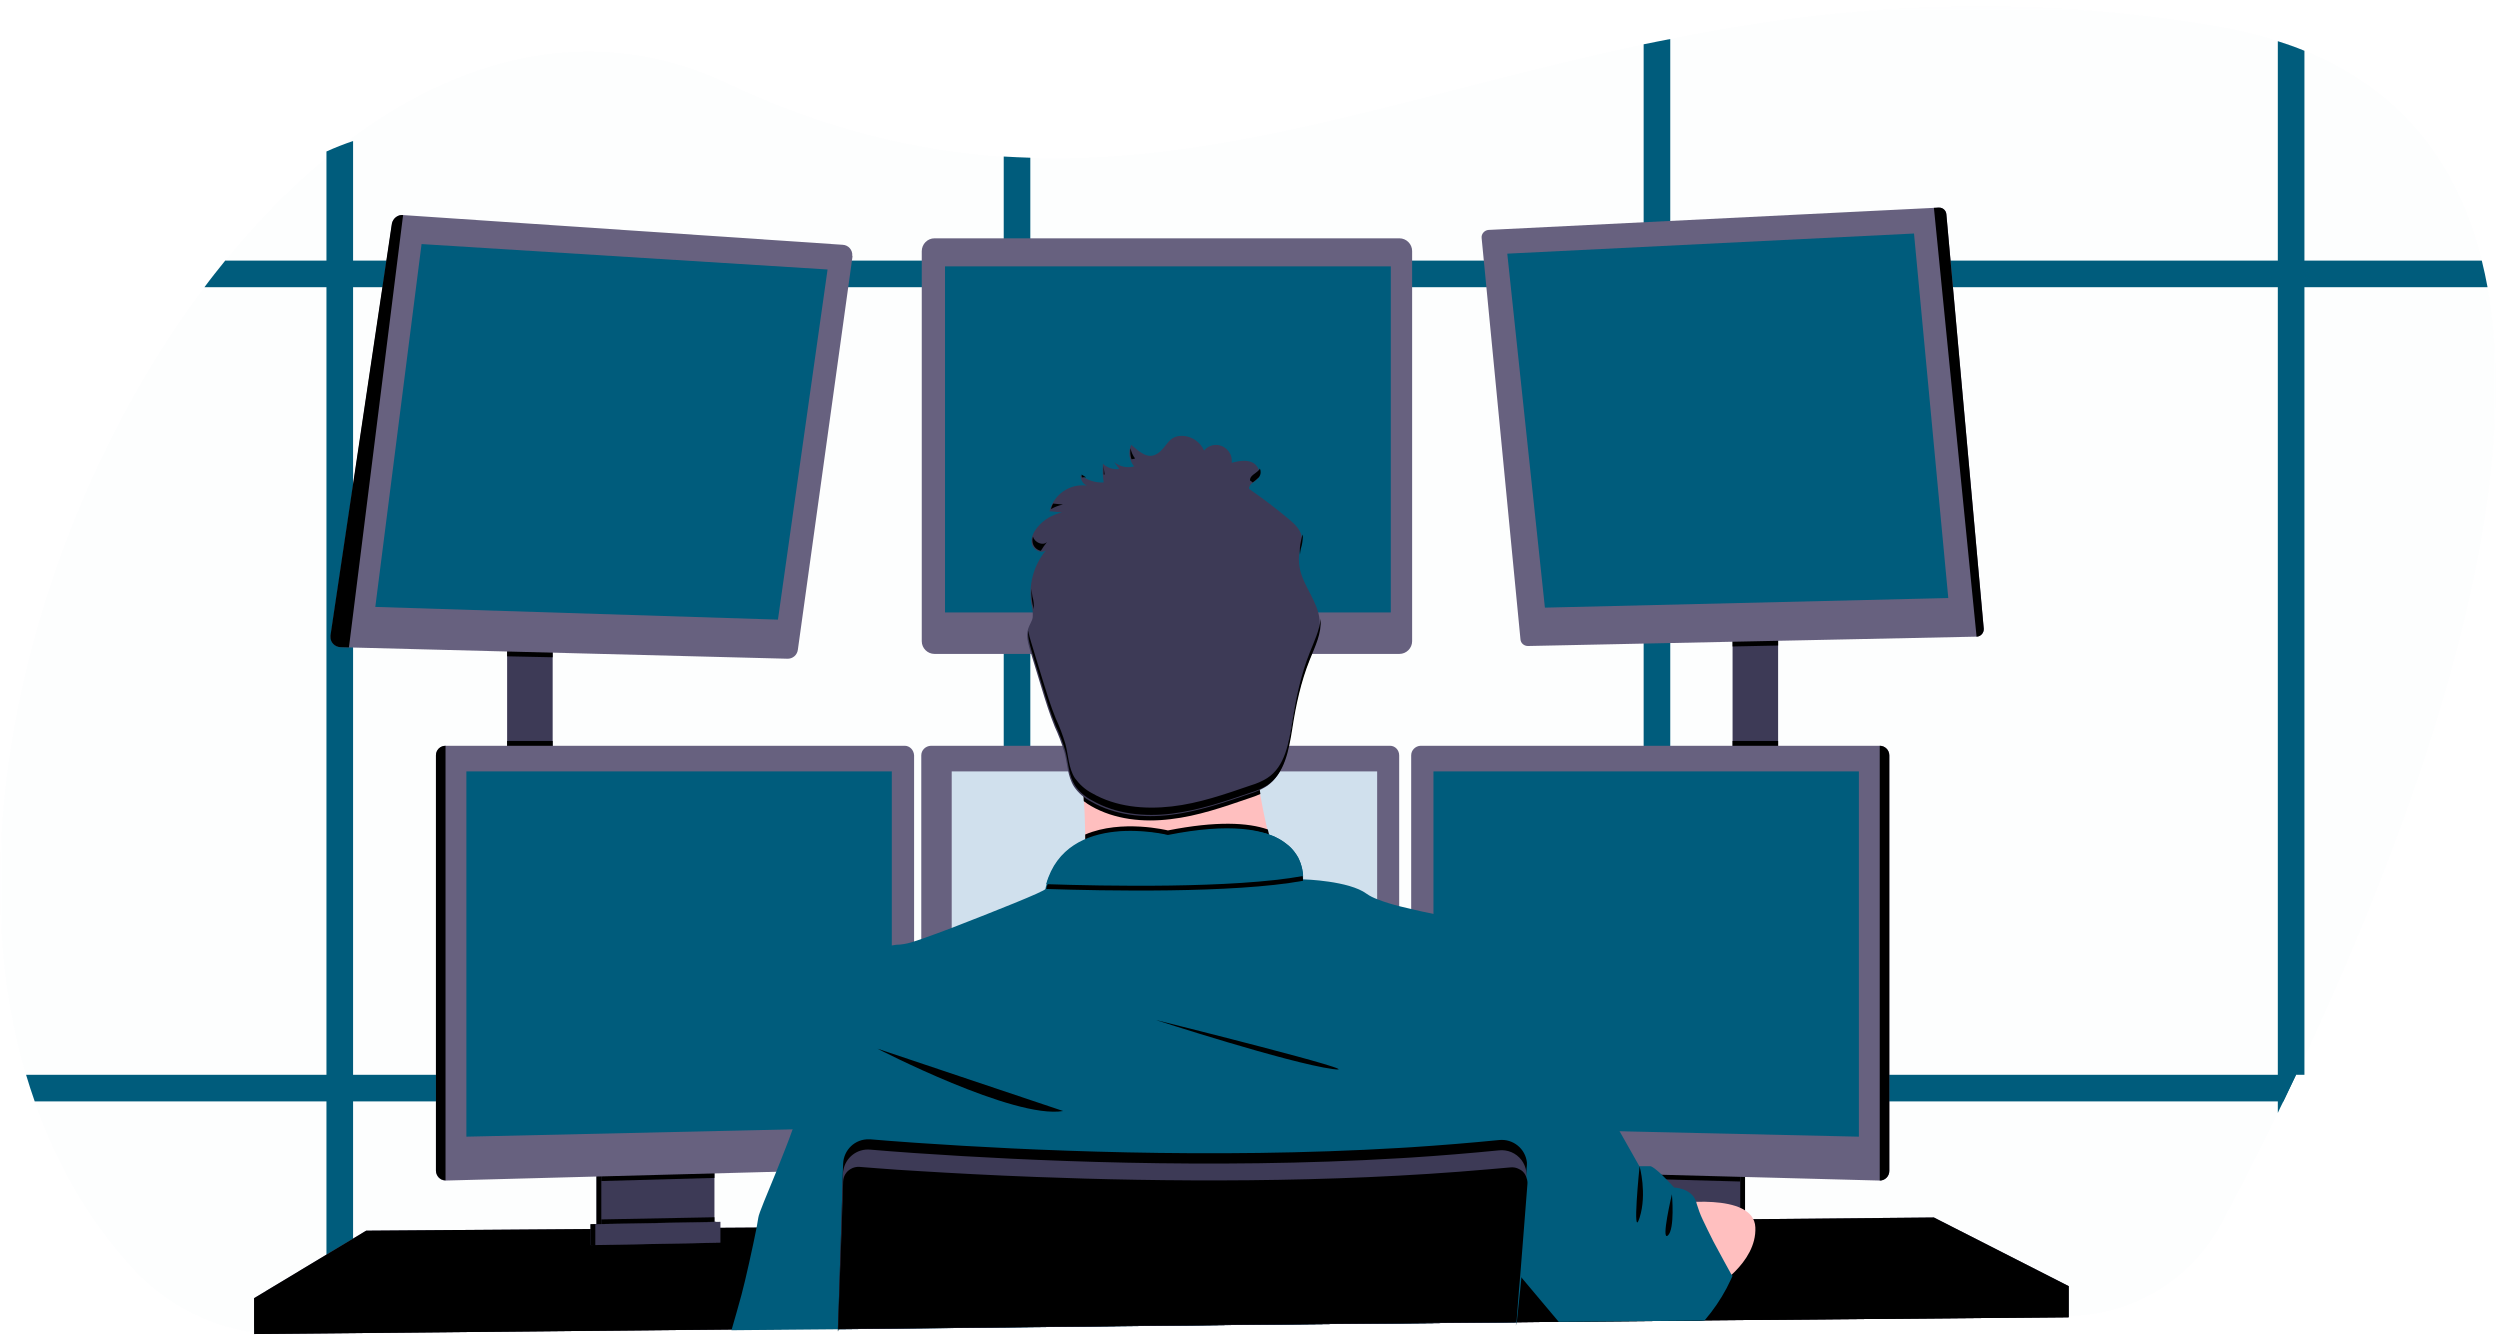<?xml version="1.0" encoding="UTF-8"?>
<svg width="233px" height="125px" viewBox="0 0 233 125" version="1.1" xmlns="http://www.w3.org/2000/svg" xmlns:xlink="http://www.w3.org/1999/xlink">
    <!-- Generator: Sketch 59.1 (86144) - https://sketch.com -->
    <title>Ilustración / Desarrollo</title>
    <desc>Created with Sketch.</desc>
    <defs>
        <polygon id="path-1" points="6.02595589e-05 0.554 232.605 0.554 232.605 124.419 6.02595589e-05 124.419"></polygon>
        <polygon id="path-3" points="0 124.419 232.605 124.419 232.605 0.554 0 0.554"></polygon>
        <path d="M39.883,1.826 C38.945,2.452 38.141,1.625 37.426,1.022 L37.426,1.022 C37.247,1.424 37.225,1.848 37.314,2.251 L37.314,2.251 C37.314,2.318 37.336,2.385 37.359,2.452 L37.359,2.452 C37.403,2.609 37.493,2.765 37.582,2.922 L37.582,2.922 L37.604,2.944 C37.627,3.011 37.671,3.078 37.716,3.122 L37.716,3.122 L37.694,3.122 C37.604,3.145 37.515,3.167 37.426,3.167 L37.426,3.167 L37.314,3.167 C36.779,3.212 36.264,3.055 35.84,2.72 L35.84,2.72 L36.309,3.369 C35.751,3.413 35.192,3.234 34.79,2.855 L34.79,2.855 C34.768,3.19 34.768,3.526 34.79,3.86 L34.79,3.86 C34.79,4.106 34.812,4.352 34.857,4.598 L34.857,4.598 L34.768,4.598 C34.031,4.598 33.293,4.352 32.712,3.905 L32.712,3.905 C32.691,4.307 32.937,4.709 33.316,4.866 L33.316,4.866 C33.204,4.866 33.07,4.844 32.959,4.844 L32.959,4.844 L32.712,4.844 C31.327,4.933 30.144,5.916 29.809,7.28 L29.809,7.28 L30.144,7.303 L30.97,7.37 C30.859,7.392 30.725,7.413 30.613,7.459 L30.613,7.459 C30.411,7.526 30.211,7.616 30.032,7.705 L30.032,7.705 C30.01,7.727 29.965,7.727 29.943,7.749 L29.943,7.749 C29.451,8.017 29.027,8.375 28.67,8.799 L28.67,8.799 C28.312,9.224 28.044,9.806 28.201,10.365 L28.201,10.365 C28.201,10.409 28.223,10.431 28.223,10.453 L28.223,10.453 C28.223,10.498 28.245,10.543 28.267,10.566 L28.267,10.566 C28.289,10.633 28.335,10.699 28.379,10.744 L28.379,10.744 C28.67,11.08 29.183,11.191 29.496,10.901 L29.496,10.901 C29.407,10.99 29.339,11.08 29.273,11.169 L29.273,11.169 C29.138,11.37 29.005,11.572 28.871,11.795 L28.871,11.795 L28.826,11.884 C28.245,12.957 27.955,14.164 28.044,15.372 L28.044,15.372 C28.066,15.594 28.089,15.818 28.134,16.041 L28.134,16.041 L28.134,16.109 C28.201,16.399 28.245,16.69 28.245,16.98 L28.245,16.98 C28.245,17.07 28.245,17.137 28.223,17.226 L28.223,17.226 C28.223,17.249 28.201,17.271 28.201,17.293 L28.201,17.293 C28.178,17.405 28.134,17.517 28.089,17.606 L28.089,17.606 C27.977,17.83 27.888,18.053 27.798,18.276 L27.798,18.276 C27.709,18.612 27.687,18.97 27.754,19.305 L27.754,19.305 C27.776,19.416 27.798,19.506 27.821,19.617 L27.821,19.617 C27.865,19.841 27.933,20.065 28,20.288 L28,20.288 L28.357,21.45 C28.58,22.233 28.826,22.993 29.049,23.752 L29.049,23.752 C29.429,25.005 29.809,26.256 30.3,27.463 L30.3,27.463 C30.657,28.245 30.948,29.028 31.194,29.832 L31.194,29.832 L31.238,29.988 C31.439,30.793 31.506,31.643 31.775,32.402 L31.775,32.402 C31.841,32.626 31.954,32.872 32.087,33.073 L32.087,33.073 C32.31,33.43 32.623,33.743 32.959,34.011 L32.959,34.011 L33.003,34.034 C33.003,34.19 33.026,34.347 33.026,34.503 L33.026,34.503 L33.026,34.615 L33.026,34.749 C33.026,34.905 33.048,35.062 33.048,35.219 L33.048,35.219 C33.07,36.001 33.115,36.784 33.115,37.566 L33.115,37.566 L33.115,38.013 C31.306,38.75 29.943,40.315 29.474,42.237 L29.474,42.237 C29.429,42.393 29.407,42.55 29.362,42.706 L29.362,42.706 C29.362,42.706 24.627,44.763 20.695,46.282 L20.695,46.282 C19.645,46.684 18.663,47.065 17.836,47.333 L17.836,47.333 C17.59,47.422 17.366,47.49 17.165,47.556 L17.165,47.556 C16.719,47.713 16.25,47.824 15.781,47.869 L15.781,47.869 C15.558,47.869 15.334,47.892 15.11,47.937 L15.11,47.937 C13.144,48.249 9.66,49.747 9.861,51.133 L9.861,51.133 C9.884,51.222 9.884,51.289 9.884,51.378 L9.884,51.378 C9.884,51.49 9.884,51.58 9.861,51.691 L9.861,51.691 C9.682,52.652 8.521,52.474 8.521,52.474 L8.521,52.474 C8.521,52.474 7.962,56.653 7.181,57.771 L7.181,57.771 C6.533,58.687 6.131,60.878 6.176,62.263 L6.176,62.263 C6.176,62.532 6.22,62.8 6.288,63.045 L6.288,63.045 C6.31,63.202 6.31,63.359 6.288,63.515 L6.288,63.515 C6.131,64.253 5.93,64.99 5.64,65.705 L5.64,65.705 C5.215,66.912 4.634,68.342 4.098,69.639 L4.098,69.639 C3.339,71.495 2.669,73.103 2.624,73.484 L2.624,73.484 C2.602,73.729 2.512,74.221 2.378,74.847 L2.378,74.847 C2.021,76.635 1.395,79.496 1.06,80.726 L1.06,80.726 C1.016,80.859 0.994,80.994 0.949,81.128 L0.949,81.128 C0.658,82.201 0.256,83.564 0.033,84.369 L0.033,84.369 C0.033,84.391 0.01,84.413 0.01,84.436 L0.01,84.436 L0.033,84.436 L10.04,84.324 L10.04,84.503 L10.063,84.503 L10.063,84.324 L49.287,83.899 L73.189,83.676 L73.256,83.676 L73.233,84.011 L73.278,83.676 L73.278,83.631 L73.3,83.497 L73.59,80.636 L73.702,79.451 L73.747,79.094 L73.792,79.138 L75.042,80.613 L77.544,83.609 L77.589,83.653 L90.477,83.541 L90.545,83.474 C91.393,82.58 92.108,81.597 92.689,80.524 L92.689,80.524 C92.979,80.033 93.18,79.608 93.314,79.317 L93.314,79.317 C93.337,79.272 93.359,79.227 93.382,79.183 L93.382,79.183 C93.426,79.049 93.471,78.959 93.471,78.959 L93.471,78.959 L93.404,78.826 C94.41,77.887 95.504,76.478 95.593,74.78 L95.593,74.78 L95.593,74.4 C95.593,74.311 95.571,74.199 95.549,74.087 L95.549,74.087 C95.437,73.551 95.101,73.081 94.633,72.813 L94.633,72.813 C94.498,72.724 94.342,72.634 94.185,72.567 L94.185,72.567 C93.047,72.053 91.416,71.963 90.098,72.009 L90.098,72.009 C89.674,70.734 88.043,70.69 88.043,70.69 L88.043,70.69 L87.775,70.399 L87.35,69.952 C87.083,69.684 86.792,69.393 86.524,69.147 L86.524,69.147 C86.211,68.88 85.943,68.678 85.809,68.678 L85.809,68.678 L84.804,68.678 L83.24,65.906 L79.555,59.335 C79.555,59.335 78.549,56.988 77.991,56.295 L77.991,56.295 C77.432,55.602 76.874,50.999 76.874,50.999 L76.874,50.999 C76.874,50.999 72.094,46.438 70.017,45.902 L70.017,45.902 C69.146,45.679 67.425,45.388 65.594,45.009 L65.594,45.009 C64.923,44.874 64.209,44.718 63.539,44.561 L63.539,44.561 C63.159,44.472 62.779,44.382 62.421,44.293 L62.421,44.293 C61.729,44.114 61.037,43.891 60.367,43.645 L60.367,43.645 C60.009,43.511 59.674,43.354 59.362,43.131 L59.362,43.131 C57.686,41.902 53.442,41.79 53.442,41.79 L53.442,41.79 L53.442,41.477 C53.42,40.695 53.084,38.594 50.27,37.588 L50.27,37.588 L50.158,37.097 C49.935,36.113 49.712,35.062 49.533,34.011 L49.533,34.011 L49.533,33.99 C49.51,33.901 49.51,33.833 49.488,33.766 L49.488,33.766 C49.466,33.632 49.443,33.497 49.421,33.363 L49.421,33.363 L49.421,33.341 C49.645,33.252 49.846,33.14 50.024,33.028 L50.024,33.028 C50.315,32.849 50.56,32.626 50.784,32.358 L50.784,32.358 C51.32,31.687 51.722,30.883 51.923,30.033 L51.923,30.033 C52.102,29.296 52.258,28.536 52.37,27.776 L52.37,27.776 C52.704,25.63 53.151,23.484 53.933,21.473 L53.933,21.473 C53.955,21.428 53.978,21.361 54,21.294 L54,21.294 C54.403,20.266 54.894,19.238 55.006,18.165 L55.006,18.165 C55.028,17.986 55.028,17.784 55.028,17.606 L55.028,17.606 L55.028,17.472 C54.894,15.706 53.509,14.276 53.175,12.555 L53.175,12.555 C53.151,12.42 53.129,12.286 53.107,12.152 L53.107,12.152 C53.062,11.705 53.084,11.258 53.175,10.811 L53.175,10.811 C53.196,10.655 53.241,10.476 53.285,10.297 L53.285,10.297 C53.308,10.119 53.33,9.94 53.33,9.761 L53.33,9.761 C53.285,9.046 52.704,8.487 52.147,8.017 L52.147,8.017 C51.074,7.101 49.957,6.252 48.818,5.425 L48.818,5.425 L48.527,5.223 L48.438,5.156 C48.394,4.709 48.997,4.509 49.265,4.151 L49.265,4.151 C49.265,4.128 49.287,4.128 49.287,4.106 L49.287,4.106 C49.622,3.592 49.243,2.832 48.662,2.609 L48.662,2.609 C48.081,2.363 47.433,2.519 46.807,2.676 L46.807,2.676 C46.874,2.027 46.517,1.402 45.937,1.133 L45.937,1.133 C45.333,0.887 44.641,1.044 44.217,1.536 L44.217,1.536 C43.881,0.776 43.166,0.262 42.34,0.172 L42.34,0.172 C42.272,0.167 42.207,0.165 42.145,0.165 L42.145,0.165 C40.86,0.165 40.778,1.229 39.883,1.826" id="path-5"></path>
    </defs>
    <g id="Page-1" stroke="none" stroke-width="1" fill="none" fill-rule="evenodd">
        <g id="Desktop-HD-Copy" transform="translate(-1003, -413)">
            <g id="Ilustración-/-Desarrollo" transform="translate(1003, 413)">
                <g id="Group-122">
                    <g id="Group-18" transform="translate(0, 0.027)">
                        <g id="Group-3">
                            <mask id="mask-2" fill="white">
                                <use xlink:href="#path-1"></use>
                            </mask>
                            <g id="Clip-2"></g>
                            <path d="M214.773,98.49 C214.506,99.049 214.26,99.608 213.991,100.144 C213.59,100.994 213.188,101.821 212.808,102.625 C212.629,102.983 212.45,103.341 212.294,103.698 C210.373,107.632 208.586,111.097 207.044,113.958 C204.23,119.232 198.757,122.54 192.793,122.606 L158.93,122.987 L158.572,122.987 L155.668,123.009 L153.189,123.031 L145.571,123.121 L145.259,123.121 L141.372,123.166 L141.26,123.166 L117.359,123.434 L96.027,123.658 L93.547,123.68 L78.134,123.859 L78.112,123.859 L68.104,123.97 L67.993,123.97 L36.385,124.305 L26.936,124.419 C24.926,124.44 22.916,124.149 20.972,123.568 C17.622,122.562 14.584,120.64 12.238,118.025 C8.173,113.555 5.224,108.324 3.236,102.647 C2.946,101.821 2.678,100.994 2.432,100.167 C-4.448,76.877 3.951,46.859 19.051,26.766 C19.676,25.917 20.325,25.112 20.972,24.307 L20.995,24.285 C25.641,18.585 30.845,13.824 36.385,10.427 C46.213,4.415 57.114,2.716 67.814,7.767 C76.883,12.037 85.349,14.048 93.547,14.607 C94.373,14.652 95.2,14.697 96.027,14.719 C114.835,15.277 132.459,8.505 153.189,4.124 C154.015,3.946 154.841,3.767 155.668,3.61 C170.433,0.66 186.829,-0.883 206.308,2.381 C208.34,2.716 210.328,3.185 212.294,3.811 C213.142,4.08 213.991,4.392 214.773,4.705 C224.066,8.483 229.136,15.479 231.303,24.263 C231.504,25.067 231.683,25.894 231.839,26.744 C235.659,47.821 224.446,77.726 214.773,98.49" id="Fill-1" fill="#005C7C" opacity="0.1" mask="url(#mask-2)"></path>
                        </g>
                        <g id="Group-17" transform="translate(2.324, 3.488)" fill="#005C7C">
                            <path d="M229.515,23.255 L16.727,23.255 C17.352,22.406 18.001,21.601 18.648,20.796 L18.648,20.774 L228.979,20.774 C229.18,21.579 229.358,22.406 229.515,23.255" id="Fill-7"></path>
                            <path d="M30.583,10.604 L30.583,115.038 L29.8,115.038 C29.398,115.967 28.996,116.873 28.616,117.753 C28.437,118.144 28.258,118.536 28.101,118.928 L28.101,9.625 C28.951,9.919 29.778,10.237 30.583,10.604" id="Fill-9" transform="translate(29.342, 64.276) scale(-1, 1) translate(-29.342, -64.276) "></path>
                            <path d="M212.449,1.217 L212.449,96.656 L211.667,96.656 C211.266,97.505 210.864,98.332 210.484,99.137 C210.305,99.494 210.126,99.852 209.969,100.21 L209.969,0.323 C210.818,0.592 211.645,0.882 212.449,1.217" id="Fill-9"></path>
                            <path d="M153.344,0.122 L153.344,119.543 L150.864,119.566 L150.864,0.614 C151.668,0.457 152.495,0.279 153.344,0.122" id="Fill-11"></path>
                            <path d="M93.702,11.185 L93.702,120.169 L91.223,120.191 L91.223,11.074 C92.049,11.119 92.876,11.163 93.702,11.185" id="Fill-13"></path>
                            <path d="M211.667,96.656 C211.266,97.505 210.863,98.332 210.484,99.137 L0.912,99.137 C0.622,98.31 0.353,97.483 0.107,96.656 L211.667,96.656 Z" id="Fill-15"></path>
                        </g>
                    </g>
                    <polygon id="Fill-19" fill="#3D3A56" points="47.264 72.881 51.508 72.881 51.508 59.985 47.264 59.985"></polygon>
                    <polygon id="Fill-20" fill="#3D3A56" points="161.476 72.948 165.72 72.948 165.72 59.314 161.476 59.314"></polygon>
                    <polygon id="Fill-21" fill="#67617F" points="163.553 113.627 163.42 113.627 162.637 113.627 162.191 113.627 158.728 113.671 156.562 113.671 155.869 113.694 155.355 113.694 152.719 113.716 152.518 113.716 152.094 113.716 151.648 113.716 143.249 113.783 142.087 113.806 141.93 113.806 140.411 113.806 78.447 114.342 78.379 114.342 70.45 114.41 70.36 114.41 67.144 114.431 66.697 114.431 66.563 114.431 66.116 114.454 56.065 114.521 55.618 114.543 55.484 114.543 55.037 114.543 34.129 114.699 23.697 120.98 23.697 124.333 68.015 123.908 68.127 123.908 78.09 123.819 78.134 123.819 117.359 123.461 141.26 123.238 141.372 123.238 145.281 123.193 145.593 123.193 158.505 123.081 158.862 123.059 192.793 122.768 192.793 119.863 180.239 113.47"></polygon>
                    <g id="Group-58" transform="translate(0, 0.027)">
                        <polygon id="Fill-22" fill="#000000" points="192.793 119.835 192.793 122.741 158.862 123.031 158.505 123.054 145.594 123.166 145.281 123.166 141.372 123.21 141.26 123.21 117.359 123.434 78.134 123.792 78.09 123.792 68.127 123.881 68.015 123.881 23.697 124.305 23.697 120.953 34.129 114.672 55.037 114.516 55.484 114.516 55.618 114.516 56.065 114.494 66.116 114.426 66.563 114.404 66.697 114.404 67.144 114.404 70.36 114.382 70.45 114.382 78.38 114.315 78.447 114.315 140.411 113.778 141.93 113.778 142.087 113.778 143.248 113.756 151.647 113.689 152.094 113.689 152.519 113.689 152.719 113.689 155.355 113.667 155.869 113.667 156.562 113.645 158.728 113.645 162.191 113.599 162.638 113.599 163.419 113.599 163.553 113.599 180.24 113.443"></polygon>
                        <path d="M66.139,108.66 L66.139,114.136 C66.139,114.672 65.826,115.141 65.357,115.365 C65.178,115.455 65,115.5 64.798,115.5 L57.002,115.656 C56.802,115.656 56.578,115.611 56.4,115.522 C55.908,115.298 55.595,114.807 55.595,114.27 L55.595,108.638 L66.139,108.638 L66.139,108.66 Z" id="Fill-24" fill="#3D3A56"></path>
                        <path d="M66.139,108.66 L66.139,114.136 C66.139,114.672 65.826,115.141 65.357,115.365 C65.178,115.455 65,115.5 64.798,115.5 L57.002,115.656 C56.802,115.656 56.578,115.611 56.4,115.522 C55.908,115.298 55.595,114.807 55.595,114.27 L55.595,108.638 L66.139,108.638 L66.139,108.66 Z" id="Fill-26" fill="#000000"></path>
                        <path d="M66.586,108.66 L66.586,114.136 C66.586,114.672 66.273,115.141 65.804,115.365 C65.625,115.455 65.447,115.5 65.245,115.5 L57.45,115.656 C57.249,115.656 57.025,115.611 56.846,115.522 C56.355,115.298 56.042,114.807 56.042,114.27 L56.042,108.638 L66.586,108.638 L66.586,108.66 Z" id="Fill-28" fill="#3D3A56"></path>
                        <mask id="mask-4" fill="white">
                            <use xlink:href="#path-3"></use>
                        </mask>
                        <g id="Clip-31"></g>
                        <polygon id="Fill-30" fill="#3D3A56" mask="url(#mask-4)" points="152.094 115.7 162.637 115.7 162.637 108.66 152.094 108.66"></polygon>
                        <polygon id="Fill-32" fill="#000000" mask="url(#mask-4)" points="152.094 115.7 162.637 115.7 162.637 108.66 152.094 108.66"></polygon>
                        <polygon id="Fill-33" fill="#3D3A56" mask="url(#mask-4)" points="151.648 115.7 162.191 115.7 162.191 108.66 151.648 108.66"></polygon>
                        <polygon id="Fill-34" fill="#000000" mask="url(#mask-4)" points="51.508 59.957 51.508 61.231 47.264 61.142 47.264 59.957"></polygon>
                        <path d="M79.452,23.883 L74.359,60.538 C74.292,61.03 73.868,61.388 73.376,61.366 L32.543,60.314 L31.761,60.292 C31.225,60.27 30.801,59.845 30.823,59.309 L30.823,59.197 L36.541,20.82 C36.609,20.329 37.055,19.971 37.547,20.016 L78.537,22.787 C79.072,22.81 79.474,23.279 79.43,23.794 C79.452,23.838 79.452,23.86 79.452,23.883" id="Fill-35" fill="#67617F" mask="url(#mask-4)"></path>
                        <polygon id="Fill-36" fill="#005C7C" mask="url(#mask-4)" points="39.289 22.72 34.978 56.538 72.505 57.722 77.129 25.089"></polygon>
                        <path d="M87.092,22.184 L130.427,22.184 C131.074,22.184 131.61,22.72 131.61,23.369 L131.61,59.734 C131.61,60.382 131.074,60.918 130.427,60.918 L87.092,60.918 C86.444,60.918 85.908,60.382 85.908,59.734 L85.908,23.391 C85.908,22.72 86.444,22.184 87.092,22.184" id="Fill-37" fill="#67617F" mask="url(#mask-4)"></path>
                        <polygon id="Fill-38" fill="#005C7C" mask="url(#mask-4)" points="88.075 57.052 129.622 57.052 129.622 24.799 88.075 24.799"></polygon>
                        <polygon id="Fill-39" fill="#000000" mask="url(#mask-4)" points="165.72 59.287 165.72 60.136 161.476 60.225 161.476 59.287"></polygon>
                        <path d="M184.886,58.571 C184.908,58.951 184.617,59.287 184.238,59.309 L184.216,59.309 L142.4,60.181 C142.042,60.181 141.73,59.913 141.707,59.555 L138.088,22.162 C138.044,21.782 138.334,21.446 138.714,21.402 L138.736,21.402 L180.24,19.345 L180.686,19.323 C181.066,19.301 181.379,19.591 181.401,19.949 L184.886,58.571 Z" id="Fill-40" fill="#67617F" mask="url(#mask-4)"></path>
                        <polygon id="Fill-41" fill="#005C7C" mask="url(#mask-4)" points="140.478 23.614 178.385 21.737 181.58 55.71 143.985 56.605"></polygon>
                        <path d="M184.886,58.571 C184.908,58.951 184.617,59.287 184.238,59.309 L184.216,59.309 L180.24,19.345 L180.686,19.323 C181.066,19.301 181.379,19.591 181.401,19.949 L184.886,58.571 Z" id="Fill-42" fill="#000000" mask="url(#mask-4)"></path>
                        <path d="M37.569,20.016 L32.521,60.314 L31.739,60.292 C31.203,60.27 30.778,59.846 30.801,59.309 L30.801,59.197 L36.519,20.821 C36.631,20.329 37.078,19.971 37.569,20.016" id="Fill-43" fill="#000000" mask="url(#mask-4)"></path>
                        <polygon id="Fill-44" fill="#000000" mask="url(#mask-4)" points="47.264 72.853 51.508 72.853 51.508 69.031 47.264 69.031"></polygon>
                        <polygon id="Fill-45" fill="#000000" mask="url(#mask-4)" points="66.586 108.638 66.586 109.755 56.042 110.046 56.042 108.638"></polygon>
                        <path d="M85.193,70.373 L85.193,107.967 C85.193,108.436 84.813,108.839 84.321,108.861 L41.523,110.001 C41.031,110.001 40.652,109.599 40.63,109.107 L40.63,70.373 C40.63,69.881 41.031,69.501 41.523,69.479 L84.321,69.479 C84.791,69.479 85.17,69.881 85.193,70.373" id="Fill-46" fill="#67617F" mask="url(#mask-4)"></path>
                        <path d="M41.523,69.479 L41.523,109.978 C41.031,109.978 40.652,109.577 40.63,109.085 L40.63,70.372 C40.63,69.881 41.009,69.479 41.523,69.479" id="Fill-47" fill="#000000" mask="url(#mask-4)"></path>
                        <polygon id="Fill-48" fill="#005C7C" mask="url(#mask-4)" points="43.466 71.87 83.116 71.87 83.116 105.017 43.466 105.911"></polygon>
                        <polygon id="Fill-49" fill="#000000" mask="url(#mask-4)" points="161.476 72.92 165.72 72.92 165.72 69.031 161.476 69.031"></polygon>
                        <polygon id="Fill-50" fill="#000000" mask="url(#mask-4)" points="162.191 108.638 162.191 110.09 151.647 109.8 151.647 108.638"></polygon>
                        <path d="M176.084,70.373 L176.084,109.107 C176.084,109.599 175.683,110.001 175.191,110.001 L132.37,108.861 C131.901,108.839 131.522,108.459 131.522,107.967 L131.522,70.373 C131.522,69.881 131.923,69.501 132.393,69.479 L175.191,69.479 C175.683,69.479 176.084,69.881 176.084,70.373" id="Fill-51" fill="#67617F" mask="url(#mask-4)"></path>
                        <path d="M176.084,70.373 L176.084,109.107 C176.084,109.599 175.683,110.001 175.191,110.001 L175.191,69.479 C175.683,69.479 176.084,69.881 176.084,70.373" id="Fill-52" fill="#000000" mask="url(#mask-4)"></path>
                        <polygon id="Fill-53" fill="#005C7C" mask="url(#mask-4)" points="173.248 71.87 133.599 71.87 133.599 105.017 173.248 105.911"></polygon>
                        <path d="M130.404,70.373 L130.404,107.967 C130.404,108.436 130.025,108.839 129.555,108.861 L86.756,110.001 C86.265,110.001 85.863,109.599 85.863,109.107 L85.863,70.373 C85.863,69.881 86.265,69.501 86.756,69.479 L129.555,69.479 C130.025,69.479 130.404,69.881 130.404,70.373" id="Fill-54" fill="#67617F" mask="url(#mask-4)"></path>
                        <polygon id="Fill-55" fill="#D0E0ED" mask="url(#mask-4)" points="88.7 71.87 128.349 71.87 128.349 105.017 88.7 105.911"></polygon>
                        <polygon id="Fill-56" fill="#000000" mask="url(#mask-4)" points="192.793 119.835 192.793 122.741 158.862 123.031 158.505 123.054 145.594 123.166 145.281 123.166 141.372 123.21 141.26 123.21 117.359 123.434 78.134 123.792 78.09 123.792 68.127 123.881 68.015 123.881 23.697 124.305 23.697 120.953 68.931 120.64 69.043 120.64 78.201 120.573 78.246 120.573 141.461 120.171 141.528 120.171 141.573 120.171 141.685 120.171 142.757 120.148 143.07 120.148 159.711 120.037 160.694 120.037 160.918 120.037"></polygon>
                        <path d="M108.849,49.922 C115.177,49.922 120.308,55.055 120.308,61.388 C120.308,67.72 115.177,72.853 108.849,72.853 C102.519,72.853 97.389,67.72 97.389,61.388 C97.389,55.055 102.519,49.922 108.849,49.922" id="Fill-57" fill="#FFBFBF" mask="url(#mask-4)"></path>
                    </g>
                    <g id="Group-61" transform="translate(67.983, 39.562)">
                        <mask id="mask-6" fill="white">
                            <use xlink:href="#path-5"></use>
                        </mask>
                        <g id="Clip-60"></g>
                        <path d="M39.883,1.826 C38.945,2.452 38.141,1.625 37.426,1.022 L37.426,1.022 C37.247,1.424 37.225,1.848 37.314,2.251 L37.314,2.251 C37.314,2.318 37.336,2.385 37.359,2.452 L37.359,2.452 C37.403,2.609 37.493,2.765 37.582,2.922 L37.582,2.922 L37.604,2.944 C37.627,3.011 37.671,3.078 37.716,3.122 L37.716,3.122 L37.694,3.122 C37.604,3.145 37.515,3.167 37.426,3.167 L37.426,3.167 L37.314,3.167 C36.779,3.212 36.264,3.055 35.84,2.72 L35.84,2.72 L36.309,3.369 C35.751,3.413 35.192,3.234 34.79,2.855 L34.79,2.855 C34.768,3.19 34.768,3.526 34.79,3.86 L34.79,3.86 C34.79,4.106 34.812,4.352 34.857,4.598 L34.857,4.598 L34.768,4.598 C34.031,4.598 33.293,4.352 32.712,3.905 L32.712,3.905 C32.691,4.307 32.937,4.709 33.316,4.866 L33.316,4.866 C33.204,4.866 33.07,4.844 32.959,4.844 L32.959,4.844 L32.712,4.844 C31.327,4.933 30.144,5.916 29.809,7.28 L29.809,7.28 L30.144,7.303 L30.97,7.37 C30.859,7.392 30.725,7.413 30.613,7.459 L30.613,7.459 C30.411,7.526 30.211,7.616 30.032,7.705 L30.032,7.705 C30.01,7.727 29.965,7.727 29.943,7.749 L29.943,7.749 C29.451,8.017 29.027,8.375 28.67,8.799 L28.67,8.799 C28.312,9.224 28.044,9.806 28.201,10.365 L28.201,10.365 C28.201,10.409 28.223,10.431 28.223,10.453 L28.223,10.453 C28.223,10.498 28.245,10.543 28.267,10.566 L28.267,10.566 C28.289,10.633 28.335,10.699 28.379,10.744 L28.379,10.744 C28.67,11.08 29.183,11.191 29.496,10.901 L29.496,10.901 C29.407,10.99 29.339,11.08 29.273,11.169 L29.273,11.169 C29.138,11.37 29.005,11.572 28.871,11.795 L28.871,11.795 L28.826,11.884 C28.245,12.957 27.955,14.164 28.044,15.372 L28.044,15.372 C28.066,15.594 28.089,15.818 28.134,16.041 L28.134,16.041 L28.134,16.109 C28.201,16.399 28.245,16.69 28.245,16.98 L28.245,16.98 C28.245,17.07 28.245,17.137 28.223,17.226 L28.223,17.226 C28.223,17.249 28.201,17.271 28.201,17.293 L28.201,17.293 C28.178,17.405 28.134,17.517 28.089,17.606 L28.089,17.606 C27.977,17.83 27.888,18.053 27.798,18.276 L27.798,18.276 C27.709,18.612 27.687,18.97 27.754,19.305 L27.754,19.305 C27.776,19.416 27.798,19.506 27.821,19.617 L27.821,19.617 C27.865,19.841 27.933,20.065 28,20.288 L28,20.288 L28.357,21.45 C28.58,22.233 28.826,22.993 29.049,23.752 L29.049,23.752 C29.429,25.005 29.809,26.256 30.3,27.463 L30.3,27.463 C30.657,28.245 30.948,29.028 31.194,29.832 L31.194,29.832 L31.238,29.988 C31.439,30.793 31.506,31.643 31.775,32.402 L31.775,32.402 C31.841,32.626 31.954,32.872 32.087,33.073 L32.087,33.073 C32.31,33.43 32.623,33.743 32.959,34.011 L32.959,34.011 L33.003,34.034 C33.003,34.19 33.026,34.347 33.026,34.503 L33.026,34.503 L33.026,34.615 L33.026,34.749 C33.026,34.905 33.048,35.062 33.048,35.219 L33.048,35.219 C33.07,36.001 33.115,36.784 33.115,37.566 L33.115,37.566 L33.115,38.013 C31.306,38.75 29.943,40.315 29.474,42.237 L29.474,42.237 C29.429,42.393 29.407,42.55 29.362,42.706 L29.362,42.706 C29.362,42.706 24.627,44.763 20.695,46.282 L20.695,46.282 C19.645,46.684 18.663,47.065 17.836,47.333 L17.836,47.333 C17.59,47.422 17.366,47.49 17.165,47.556 L17.165,47.556 C16.719,47.713 16.25,47.824 15.781,47.869 L15.781,47.869 C15.558,47.869 15.334,47.892 15.11,47.937 L15.11,47.937 C13.144,48.249 9.66,49.747 9.861,51.133 L9.861,51.133 C9.884,51.222 9.884,51.289 9.884,51.378 L9.884,51.378 C9.884,51.49 9.884,51.58 9.861,51.691 L9.861,51.691 C9.682,52.652 8.521,52.474 8.521,52.474 L8.521,52.474 C8.521,52.474 7.962,56.653 7.181,57.771 L7.181,57.771 C6.533,58.687 6.131,60.878 6.176,62.263 L6.176,62.263 C6.176,62.532 6.22,62.8 6.288,63.045 L6.288,63.045 C6.31,63.202 6.31,63.359 6.288,63.515 L6.288,63.515 C6.131,64.253 5.93,64.99 5.64,65.705 L5.64,65.705 C5.215,66.912 4.634,68.342 4.098,69.639 L4.098,69.639 C3.339,71.495 2.669,73.103 2.624,73.484 L2.624,73.484 C2.602,73.729 2.512,74.221 2.378,74.847 L2.378,74.847 C2.021,76.635 1.395,79.496 1.06,80.726 L1.06,80.726 C1.016,80.859 0.994,80.994 0.949,81.128 L0.949,81.128 C0.658,82.201 0.256,83.564 0.033,84.369 L0.033,84.369 C0.033,84.391 0.01,84.413 0.01,84.436 L0.01,84.436 L0.033,84.436 L10.04,84.324 L10.04,84.503 L10.063,84.503 L10.063,84.324 L49.287,83.899 L73.189,83.676 L73.256,83.676 L73.233,84.011 L73.278,83.676 L73.278,83.631 L73.3,83.497 L73.59,80.636 L73.702,79.451 L73.747,79.094 L73.792,79.138 L75.042,80.613 L77.544,83.609 L77.589,83.653 L90.477,83.541 L90.545,83.474 C91.393,82.58 92.108,81.597 92.689,80.524 L92.689,80.524 C92.979,80.033 93.18,79.608 93.314,79.317 L93.314,79.317 C93.337,79.272 93.359,79.227 93.382,79.183 L93.382,79.183 C93.426,79.049 93.471,78.959 93.471,78.959 L93.471,78.959 L93.404,78.826 C94.41,77.887 95.504,76.478 95.593,74.78 L95.593,74.78 L95.593,74.4 C95.593,74.311 95.571,74.199 95.549,74.087 L95.549,74.087 C95.437,73.551 95.101,73.081 94.633,72.813 L94.633,72.813 C94.498,72.724 94.342,72.634 94.185,72.567 L94.185,72.567 C93.047,72.053 91.416,71.963 90.098,72.009 L90.098,72.009 C89.674,70.734 88.043,70.69 88.043,70.69 L88.043,70.69 L87.775,70.399 L87.35,69.952 C87.083,69.684 86.792,69.393 86.524,69.147 L86.524,69.147 C86.211,68.88 85.943,68.678 85.809,68.678 L85.809,68.678 L84.804,68.678 L83.24,65.906 L79.555,59.335 C79.555,59.335 78.549,56.988 77.991,56.295 L77.991,56.295 C77.432,55.602 76.874,50.999 76.874,50.999 L76.874,50.999 C76.874,50.999 72.094,46.438 70.017,45.902 L70.017,45.902 C69.146,45.679 67.425,45.388 65.594,45.009 L65.594,45.009 C64.923,44.874 64.209,44.718 63.539,44.561 L63.539,44.561 C63.159,44.472 62.779,44.382 62.421,44.293 L62.421,44.293 C61.729,44.114 61.037,43.891 60.367,43.645 L60.367,43.645 C60.009,43.511 59.674,43.354 59.362,43.131 L59.362,43.131 C57.686,41.902 53.442,41.79 53.442,41.79 L53.442,41.79 L53.442,41.477 C53.42,40.695 53.084,38.594 50.27,37.588 L50.27,37.588 L50.158,37.097 C49.935,36.113 49.712,35.062 49.533,34.011 L49.533,34.011 L49.533,33.99 C49.51,33.901 49.51,33.833 49.488,33.766 L49.488,33.766 C49.466,33.632 49.443,33.497 49.421,33.363 L49.421,33.363 L49.421,33.341 C49.645,33.252 49.846,33.14 50.024,33.028 L50.024,33.028 C50.315,32.849 50.56,32.626 50.784,32.358 L50.784,32.358 C51.32,31.687 51.722,30.883 51.923,30.033 L51.923,30.033 C52.102,29.296 52.258,28.536 52.37,27.776 L52.37,27.776 C52.704,25.63 53.151,23.484 53.933,21.473 L53.933,21.473 C53.955,21.428 53.978,21.361 54,21.294 L54,21.294 C54.403,20.266 54.894,19.238 55.006,18.165 L55.006,18.165 C55.028,17.986 55.028,17.784 55.028,17.606 L55.028,17.606 L55.028,17.472 C54.894,15.706 53.509,14.276 53.175,12.555 L53.175,12.555 C53.151,12.42 53.129,12.286 53.107,12.152 L53.107,12.152 C53.062,11.705 53.084,11.258 53.175,10.811 L53.175,10.811 C53.196,10.655 53.241,10.476 53.285,10.297 L53.285,10.297 C53.308,10.119 53.33,9.94 53.33,9.761 L53.33,9.761 C53.285,9.046 52.704,8.487 52.147,8.017 L52.147,8.017 C51.074,7.101 49.957,6.252 48.818,5.425 L48.818,5.425 L48.527,5.223 L48.438,5.156 C48.394,4.709 48.997,4.509 49.265,4.151 L49.265,4.151 C49.265,4.128 49.287,4.128 49.287,4.106 L49.287,4.106 C49.622,3.592 49.243,2.832 48.662,2.609 L48.662,2.609 C48.081,2.363 47.433,2.519 46.807,2.676 L46.807,2.676 C46.874,2.027 46.517,1.402 45.937,1.133 L45.937,1.133 C45.333,0.887 44.641,1.044 44.217,1.536 L44.217,1.536 C43.881,0.776 43.166,0.262 42.34,0.172 L42.34,0.172 C42.272,0.167 42.207,0.165 42.145,0.165 L42.145,0.165 C40.86,0.165 40.778,1.229 39.883,1.826" id="Fill-59" mask="url(#mask-6)"></path>
                    </g>
                    <g id="Group-121" transform="translate(54.618, 40.144)">
                        <path d="M65.689,44.74 C65.689,44.74 43.463,47.422 45.585,44.74 C46.345,43.779 46.568,40.896 46.524,37.632 C46.501,36.627 46.479,35.598 46.411,34.592 C46.166,29.676 45.563,24.87 45.563,24.87 C45.563,24.87 64.997,15.706 62.763,22.97 C61.87,25.898 62.16,30.033 62.83,33.899 C63.031,35.017 63.255,36.135 63.5,37.185 C64.126,39.711 64.84,42.237 65.689,44.74" id="Fill-62" fill="#FFBFBF"></path>
                        <path d="M65.689,44.74 C65.689,44.74 43.463,47.422 45.585,44.74 C46.345,43.779 46.568,40.896 46.524,37.632 C49.919,36.179 54.23,37.252 54.23,37.252 C58.764,36.358 61.691,36.515 63.545,37.163 C64.126,39.711 64.84,42.237 65.689,44.74" id="Fill-64" fill="#000000"></path>
                        <path d="M23.494,83.921 L23.494,83.742 L62.718,83.318 L86.62,83.094 L86.687,83.094 L86.665,83.429 L86.709,83.094 L86.753,83.094 L86.753,83.05 L87.066,80.055 L87.178,78.915 L87.223,78.557 L87.245,78.266 L88.63,73.662 L90.015,69.058 L91.176,65.191 L92.941,59.268 C92.941,59.268 91.936,56.921 91.377,56.25 C90.819,55.58 90.261,50.998 90.261,50.998 C90.261,50.998 85.503,46.461 83.403,45.925 C82.532,45.701 80.812,45.411 78.98,45.03 C78.288,44.896 77.595,44.74 76.925,44.583 C76.546,44.494 76.166,44.404 75.808,44.315 C75.116,44.136 74.423,43.936 73.753,43.667 C73.396,43.533 73.061,43.376 72.748,43.153 C71.117,41.946 66.985,41.812 66.828,41.812 L66.828,41.789 L66.828,41.499 C66.828,41.41 66.828,41.297 66.806,41.186 C66.806,41.142 66.806,41.119 66.784,41.075 C66.761,40.985 66.761,40.918 66.739,40.829 C66.739,40.784 66.717,40.739 66.717,40.717 C66.649,40.449 66.56,40.181 66.449,39.935 C66.427,39.89 66.404,39.868 66.404,39.822 C66.292,39.622 66.158,39.421 66.024,39.242 C66.002,39.197 65.957,39.175 65.935,39.13 C65.756,38.906 65.555,38.706 65.332,38.549 C65.265,38.504 65.22,38.46 65.153,38.415 C65.108,38.392 65.086,38.347 65.041,38.325 L64.84,38.191 L64.662,38.079 C64.505,37.99 64.326,37.901 64.148,37.811 C64.081,37.789 64.036,37.766 63.969,37.744 C63.902,37.722 63.813,37.677 63.723,37.655 L63.701,37.655 L63.545,37.587 C63.41,37.543 63.277,37.498 63.143,37.476 L62.942,37.431 L62.718,37.386 L62.495,37.342 C62.272,37.297 62.026,37.252 61.781,37.23 L61.535,37.207 L61.266,37.185 L60.999,37.163 L60.619,37.14 L60.172,37.118 C58.206,37.118 56.24,37.319 54.319,37.744 C52.979,37.453 51.616,37.319 50.232,37.364 L50.031,37.364 L49.807,37.386 L49.673,37.386 L49.383,37.409 C49.293,37.409 49.182,37.431 49.093,37.453 C49.003,37.476 48.891,37.476 48.802,37.498 L48.645,37.52 C48.49,37.543 48.355,37.565 48.199,37.61 C48.154,37.61 48.109,37.632 48.042,37.655 C47.841,37.699 47.663,37.744 47.462,37.811 C47.372,37.833 47.26,37.878 47.171,37.901 C47.127,37.923 47.082,37.923 47.038,37.945 L46.903,37.99 L46.769,38.035 L46.59,38.101 C46.501,38.147 46.412,38.169 46.345,38.214 C46.3,38.236 46.256,38.258 46.211,38.281 C46.167,38.303 46.121,38.325 46.077,38.347 C45.563,38.615 45.094,38.928 44.691,39.331 L44.58,39.443 L44.469,39.554 C44.424,39.599 44.401,39.622 44.357,39.667 C44.2,39.822 44.066,40.001 43.955,40.158 C43.91,40.203 43.888,40.247 43.843,40.292 C43.709,40.493 43.575,40.717 43.463,40.94 C43.441,40.985 43.418,41.052 43.374,41.097 C43.195,41.476 43.039,41.856 42.927,42.259 C42.883,42.415 42.838,42.55 42.816,42.706 C42.771,42.929 38.08,44.785 34.171,46.304 C33.121,46.707 32.138,47.064 31.312,47.355 C31.066,47.444 30.842,47.511 30.642,47.578 C30.195,47.735 29.726,47.847 29.256,47.891 C29.033,47.891 28.81,47.914 28.587,47.958 C26.777,48.249 23.695,49.523 23.359,50.797 C23.337,50.909 23.315,50.998 23.337,51.11 L23.337,51.133 C23.56,52.697 21.997,52.473 21.997,52.473 C21.997,52.473 21.438,56.608 20.656,57.726 C20.098,58.531 19.696,60.318 19.652,61.682 C19.629,62.107 19.652,62.531 19.741,62.933 L19.741,62.956 C19.83,63.246 19.607,64.074 19.249,65.124 C18.847,66.286 18.267,67.694 17.73,69.058 C16.904,71.092 16.099,72.947 16.055,73.349 C16.032,73.528 15.966,73.863 15.899,74.266 C15.564,75.964 14.849,79.206 14.491,80.524 C14.224,81.507 13.844,82.848 13.576,83.764 C13.576,83.787 13.554,83.81 13.554,83.832 L23.56,83.742 L23.494,83.921 Z" id="Fill-66" fill="#005C7C"></path>
                        <path d="M27.157,57.591 C27.157,57.591 39.889,64.185 44.469,63.403 L27.157,57.591 Z" id="Fill-68" fill="#000000"></path>
                        <path d="M53.069,54.909 C53.069,54.909 65.466,58.933 69.598,59.492 C73.731,60.051 53.069,54.909 53.069,54.909" id="Fill-70" fill="#000000"></path>
                        <path d="M66.828,41.946 C60.351,43.13 48.154,42.884 42.883,42.706 C44.826,35.777 54.23,38.124 54.23,38.124 C65.89,35.8 66.784,40.65 66.828,41.946" id="Fill-72" fill="#000000"></path>
                        <path d="M66.828,41.499 C60.351,42.683 48.154,42.438 42.883,42.259 C44.826,35.33 54.23,37.677 54.23,37.677 C65.89,35.353 66.784,40.203 66.828,41.499" id="Fill-74" fill="#005C7C"></path>
                        <path d="M101.206,72.053 C101.206,72.053 108.845,70.89 108.98,74.243 C109.135,77.596 105.093,79.943 105.093,79.943 L101.206,72.053 Z" id="Fill-76" fill="#FFBFBF"></path>
                        <path d="M62.852,33.855 C62.518,34.012 62.182,34.123 61.848,34.235 C59.435,35.062 57.023,35.911 54.476,36.202 C51.951,36.515 49.271,36.247 47.059,34.973 C46.836,34.838 46.613,34.704 46.389,34.525 C46.144,29.608 45.541,24.803 45.541,24.803 C45.541,24.803 64.974,15.639 62.741,22.903 C61.892,25.876 62.182,29.988 62.852,33.855" id="Fill-78" fill="#000000"></path>
                        <path d="M51.08,3.324 C50.432,3.503 49.74,3.346 49.227,2.921 L49.695,3.569 C49.137,3.636 48.578,3.457 48.176,3.078 C48.132,3.658 48.154,4.24 48.244,4.821 C47.484,4.865 46.725,4.619 46.099,4.15 C46.077,4.553 46.3,4.956 46.68,5.111 C45.072,4.91 43.597,5.939 43.196,7.503 L44.357,7.615 C43.441,7.816 42.614,8.308 42.034,9.046 C41.676,9.492 41.408,10.073 41.565,10.61 C41.721,11.146 42.48,11.504 42.883,11.124 C41.699,12.532 41.207,14.41 41.52,16.22 C41.631,16.6 41.653,17.002 41.631,17.405 C41.565,17.762 41.319,18.097 41.207,18.455 C40.983,19.104 41.207,19.818 41.386,20.467 L42.436,23.908 C42.816,25.161 43.196,26.39 43.687,27.597 C44.044,28.357 44.334,29.139 44.58,29.943 C44.87,31.017 44.87,32.201 45.474,33.162 C45.876,33.765 46.434,34.235 47.082,34.57 C49.294,35.844 51.951,36.112 54.498,35.799 C57.045,35.486 59.457,34.659 61.869,33.833 C62.406,33.676 62.919,33.453 63.389,33.162 C65.063,32.067 65.421,29.832 65.734,27.887 C66.091,25.697 66.539,23.507 67.364,21.45 C67.856,20.221 68.481,18.969 68.37,17.673 C68.235,15.929 66.851,14.521 66.515,12.8 C66.404,12.219 66.404,11.638 66.539,11.057 C66.65,10.722 66.694,10.364 66.716,10.006 C66.672,9.292 66.091,8.733 65.533,8.263 C64.326,7.257 63.098,6.318 61.802,5.424 C61.736,4.978 62.339,4.776 62.629,4.441 C63.009,3.949 62.607,3.144 62.026,2.921 C61.445,2.698 60.775,2.832 60.171,2.988 C60.284,2.183 59.703,1.446 58.898,1.334 C58.407,1.267 57.916,1.468 57.603,1.849 C57.268,1.088 56.553,0.574 55.726,0.485 C54.252,0.374 54.208,1.491 53.27,2.117 C52.331,2.742 51.55,1.915 50.812,1.312 C50.5,1.96 50.611,2.742 51.08,3.324" id="Fill-80" fill="#3D3A56"></path>
                        <path d="M106.858,78.758 C106.858,78.758 106.656,79.228 106.299,79.92 C105.741,80.971 105.071,81.954 104.289,82.871 L104.222,82.938 L103.865,82.938 L90.975,83.05 L90.663,83.05 L90.618,83.005 L88.116,80.032 L87.178,78.915 L87.133,78.87 L87.044,78.781 L86.999,78.736 L86.932,78.669 L85.101,76.5 L85.771,73.707 L86.91,68.99 L86.932,68.879 L87.156,67.985 L87.312,67.314 L87.848,65.124 L89.68,57.592 L92.919,59.268 L96.336,65.303 L98.168,68.544 L99.173,68.544 C99.352,68.544 99.799,68.902 100.245,69.326 C100.402,69.482 100.558,69.639 100.693,69.773 C101.094,70.175 101.407,70.533 101.407,70.533 C101.407,70.533 103.038,70.578 103.462,71.852 C103.484,71.918 103.507,71.986 103.507,72.031 C103.663,72.544 103.842,73.036 104.065,73.506 C104.356,74.131 104.713,74.846 105.071,75.562 C105.763,76.858 106.455,78.11 106.701,78.557 L106.724,78.602 L106.858,78.758 Z" id="Fill-82" fill="#005C7C"></path>
                        <path d="M87.669,68.678 L87.647,68.991 L87.647,69.013 L87.602,69.527 L87.312,73.662 L86.955,78.646 L86.843,80.054 L86.619,83.05 L86.619,83.094 L62.719,83.318 L23.494,83.742 L23.494,83.921 L23.471,83.921 L23.471,83.742 L23.471,83.675 L23.583,80.457 L23.784,74.176 L23.94,68.857 L23.962,68.32 C24.007,67.024 25.079,65.996 26.375,66.041 L26.509,66.041 C27.559,66.129 28.944,66.242 30.574,66.353 L31.245,66.398 C40.693,67.046 58.184,67.895 75.808,66.845 C76.188,66.823 76.545,66.8 76.925,66.778 C79.65,66.599 82.398,66.375 85.1,66.107 C86.396,65.974 87.558,66.912 87.691,68.208 C87.691,68.387 87.691,68.521 87.669,68.678" id="Fill-84" fill="#000000"></path>
                        <path d="M23.494,83.921 L23.494,83.742 L62.718,83.318 L86.62,83.094 L86.687,83.094 L86.687,83.05 L86.91,80.055 L86.999,78.714 L87.357,73.662 L87.647,69.661 L87.647,69.572 C87.669,69.393 87.647,69.192 87.624,69.013 L87.624,68.99 C87.558,68.611 87.401,68.253 87.178,67.963 C86.687,67.315 85.882,66.979 85.078,67.069 C82.375,67.337 79.65,67.56 76.903,67.739 C76.523,67.761 76.165,67.783 75.786,67.806 C58.161,68.857 40.671,68.007 31.222,67.359 L30.552,67.315 C28.922,67.203 27.537,67.091 26.487,67.001 C25.28,66.89 24.208,67.717 23.985,68.901 C23.963,69.013 23.94,69.147 23.94,69.259 L23.784,74.221 L23.583,80.501 L23.494,83.72 L23.494,83.787 L23.494,83.921 Z" id="Fill-86" fill="#3D3A56"></path>
                        <path d="M87.736,70.243 L87.468,73.662 L87.066,78.758 L86.954,80.032 L86.732,82.893 L86.708,83.027 L86.708,83.072 L86.664,83.407 L86.686,83.072 L86.62,83.072 L62.718,83.295 L23.494,83.72 L23.494,83.653 L23.605,80.434 L23.829,74.154 L23.962,69.974 C23.985,69.482 24.231,69.058 24.655,68.812 C24.901,68.656 25.213,68.588 25.504,68.611 C25.973,68.656 26.554,68.7 27.224,68.745 C28.318,68.834 29.659,68.923 31.222,69.013 C34.126,69.191 37.767,69.393 41.944,69.549 C53.56,69.997 69.241,70.153 84.14,68.834 C84.81,68.767 85.503,68.723 86.173,68.656 C86.441,68.633 86.708,68.678 86.954,68.812 C87.022,68.856 87.089,68.879 87.156,68.923 C87.357,69.058 87.513,69.259 87.603,69.482 C87.625,69.527 87.647,69.572 87.647,69.616 C87.736,69.84 87.759,70.041 87.736,70.243" id="Fill-88" fill="#000000"></path>
                        <path d="M11.967,73.304 L11.967,74.02 C11.967,74.556 11.654,75.025 11.185,75.249 L2.228,75.428 C1.737,75.204 1.424,74.713 1.424,74.176 L1.424,73.506 L11.967,73.304 Z" id="Fill-90" fill="#000000"></path>
                        <polygon id="Fill-92" fill="#3D3A56" points="12.079 75.674 0.419 75.897 0.419 73.953 12.079 73.729"></polygon>
                        <polygon id="Fill-94" fill="#000000" points="12.079 75.674 0.419 75.897 0.419 73.953 12.079 73.729"></polygon>
                        <polygon id="Fill-96" fill="#3D3A56" points="12.526 75.674 0.865 75.897 0.865 73.953 12.526 73.729"></polygon>
                        <g id="Group-116" transform="translate(40.673, 1.163)" fill="#000000">
                            <path d="M10.497,1.423 C10.273,1.133 10.139,0.798 10.073,0.462 C10.027,0.798 10.049,1.155 10.161,1.49 C10.273,1.49 10.385,1.468 10.497,1.423" id="Fill-98"></path>
                            <path d="M7.66,2.92 C7.615,2.652 7.593,2.362 7.571,2.094 L7.571,2.92 L7.66,2.92 Z" id="Fill-100"></path>
                            <path d="M25.865,10.386 C25.887,10.184 25.909,9.984 25.954,9.805 C26.066,9.47 26.111,9.112 26.133,8.754 C26.133,8.665 26.111,8.598 26.088,8.509 C26.043,8.709 25.999,8.91 25.954,9.134 C25.865,9.537 25.82,9.962 25.865,10.386" id="Fill-102"></path>
                            <path d="M21.218,3.479 L21.464,3.658 C21.666,3.502 21.866,3.345 22.045,3.166 C22.223,2.92 22.246,2.63 22.134,2.362 C22.112,2.406 22.09,2.451 22.045,2.496 C21.755,2.831 21.151,3.032 21.218,3.479" id="Fill-104"></path>
                            <path d="M2.857,5.625 C2.768,5.782 2.701,5.96 2.656,6.139 C3.014,5.938 3.371,5.804 3.773,5.714 L2.857,5.625 Z" id="Fill-106"></path>
                            <path d="M5.94,3.189 C5.783,3.099 5.649,3.01 5.516,2.92 C5.516,3.01 5.516,3.099 5.538,3.189 C5.671,3.166 5.806,3.166 5.94,3.189" id="Fill-108"></path>
                            <path d="M27.786,16.353 C27.697,17.449 27.183,18.477 26.781,19.505 C25.954,21.561 25.507,23.752 25.15,25.942 C24.837,27.909 24.48,30.145 22.804,31.217 C22.335,31.507 21.821,31.731 21.285,31.888 C18.873,32.715 16.46,33.564 13.914,33.854 C11.368,34.145 8.709,33.899 6.498,32.625 C5.85,32.29 5.314,31.798 4.89,31.217 C4.287,30.278 4.287,29.093 3.996,27.998 C3.751,27.194 3.46,26.411 3.103,25.652 C2.611,24.445 2.232,23.193 1.852,21.963 C1.494,20.824 1.159,19.661 0.802,18.521 C0.69,18.186 0.601,17.829 0.556,17.449 C0.467,18.03 0.646,18.611 0.802,19.192 C1.159,20.354 1.494,21.495 1.852,22.634 C2.232,23.886 2.611,25.115 3.103,26.322 C3.46,27.082 3.751,27.864 3.996,28.669 C4.287,29.742 4.287,30.926 4.89,31.888 C5.292,32.491 5.85,32.96 6.498,33.296 C8.709,34.57 11.368,34.838 13.914,34.525 C16.46,34.212 18.873,33.385 21.285,32.558 C21.821,32.402 22.335,32.178 22.804,31.888 C24.457,30.792 24.837,28.557 25.15,26.613 C25.485,24.422 25.954,22.232 26.781,20.175 C27.272,18.946 27.897,17.717 27.786,16.398 L27.786,16.353 Z" id="Fill-110"></path>
                            <path d="M1.048,15.482 L1.048,15.46 C1.092,15.057 1.048,14.677 0.936,14.297 C0.891,14.052 0.869,13.806 0.846,13.56 C0.824,14.029 0.846,14.499 0.936,14.968 C0.98,15.147 1.025,15.325 1.048,15.482" id="Fill-112"></path>
                            <path d="M1.718,10.028 C1.896,9.738 2.075,9.47 2.298,9.201 C1.896,9.604 1.137,9.246 0.98,8.709 C0.913,8.933 0.913,9.157 0.98,9.38 C1.092,9.716 1.383,9.961 1.718,10.028" id="Fill-114"></path>
                        </g>
                        <path d="M98.191,68.544 C98.191,68.544 98.905,71.114 98.191,73.35 C97.476,75.584 98.191,68.544 98.191,68.544" id="Fill-117" fill="#000000"></path>
                        <path d="M101.206,71.159 C101.206,71.159 101.496,74.422 100.826,75.003 C100.156,75.584 101.206,71.159 101.206,71.159" id="Fill-119" fill="#000000"></path>
                    </g>
                </g>
            </g>
        </g>
    </g>
</svg>